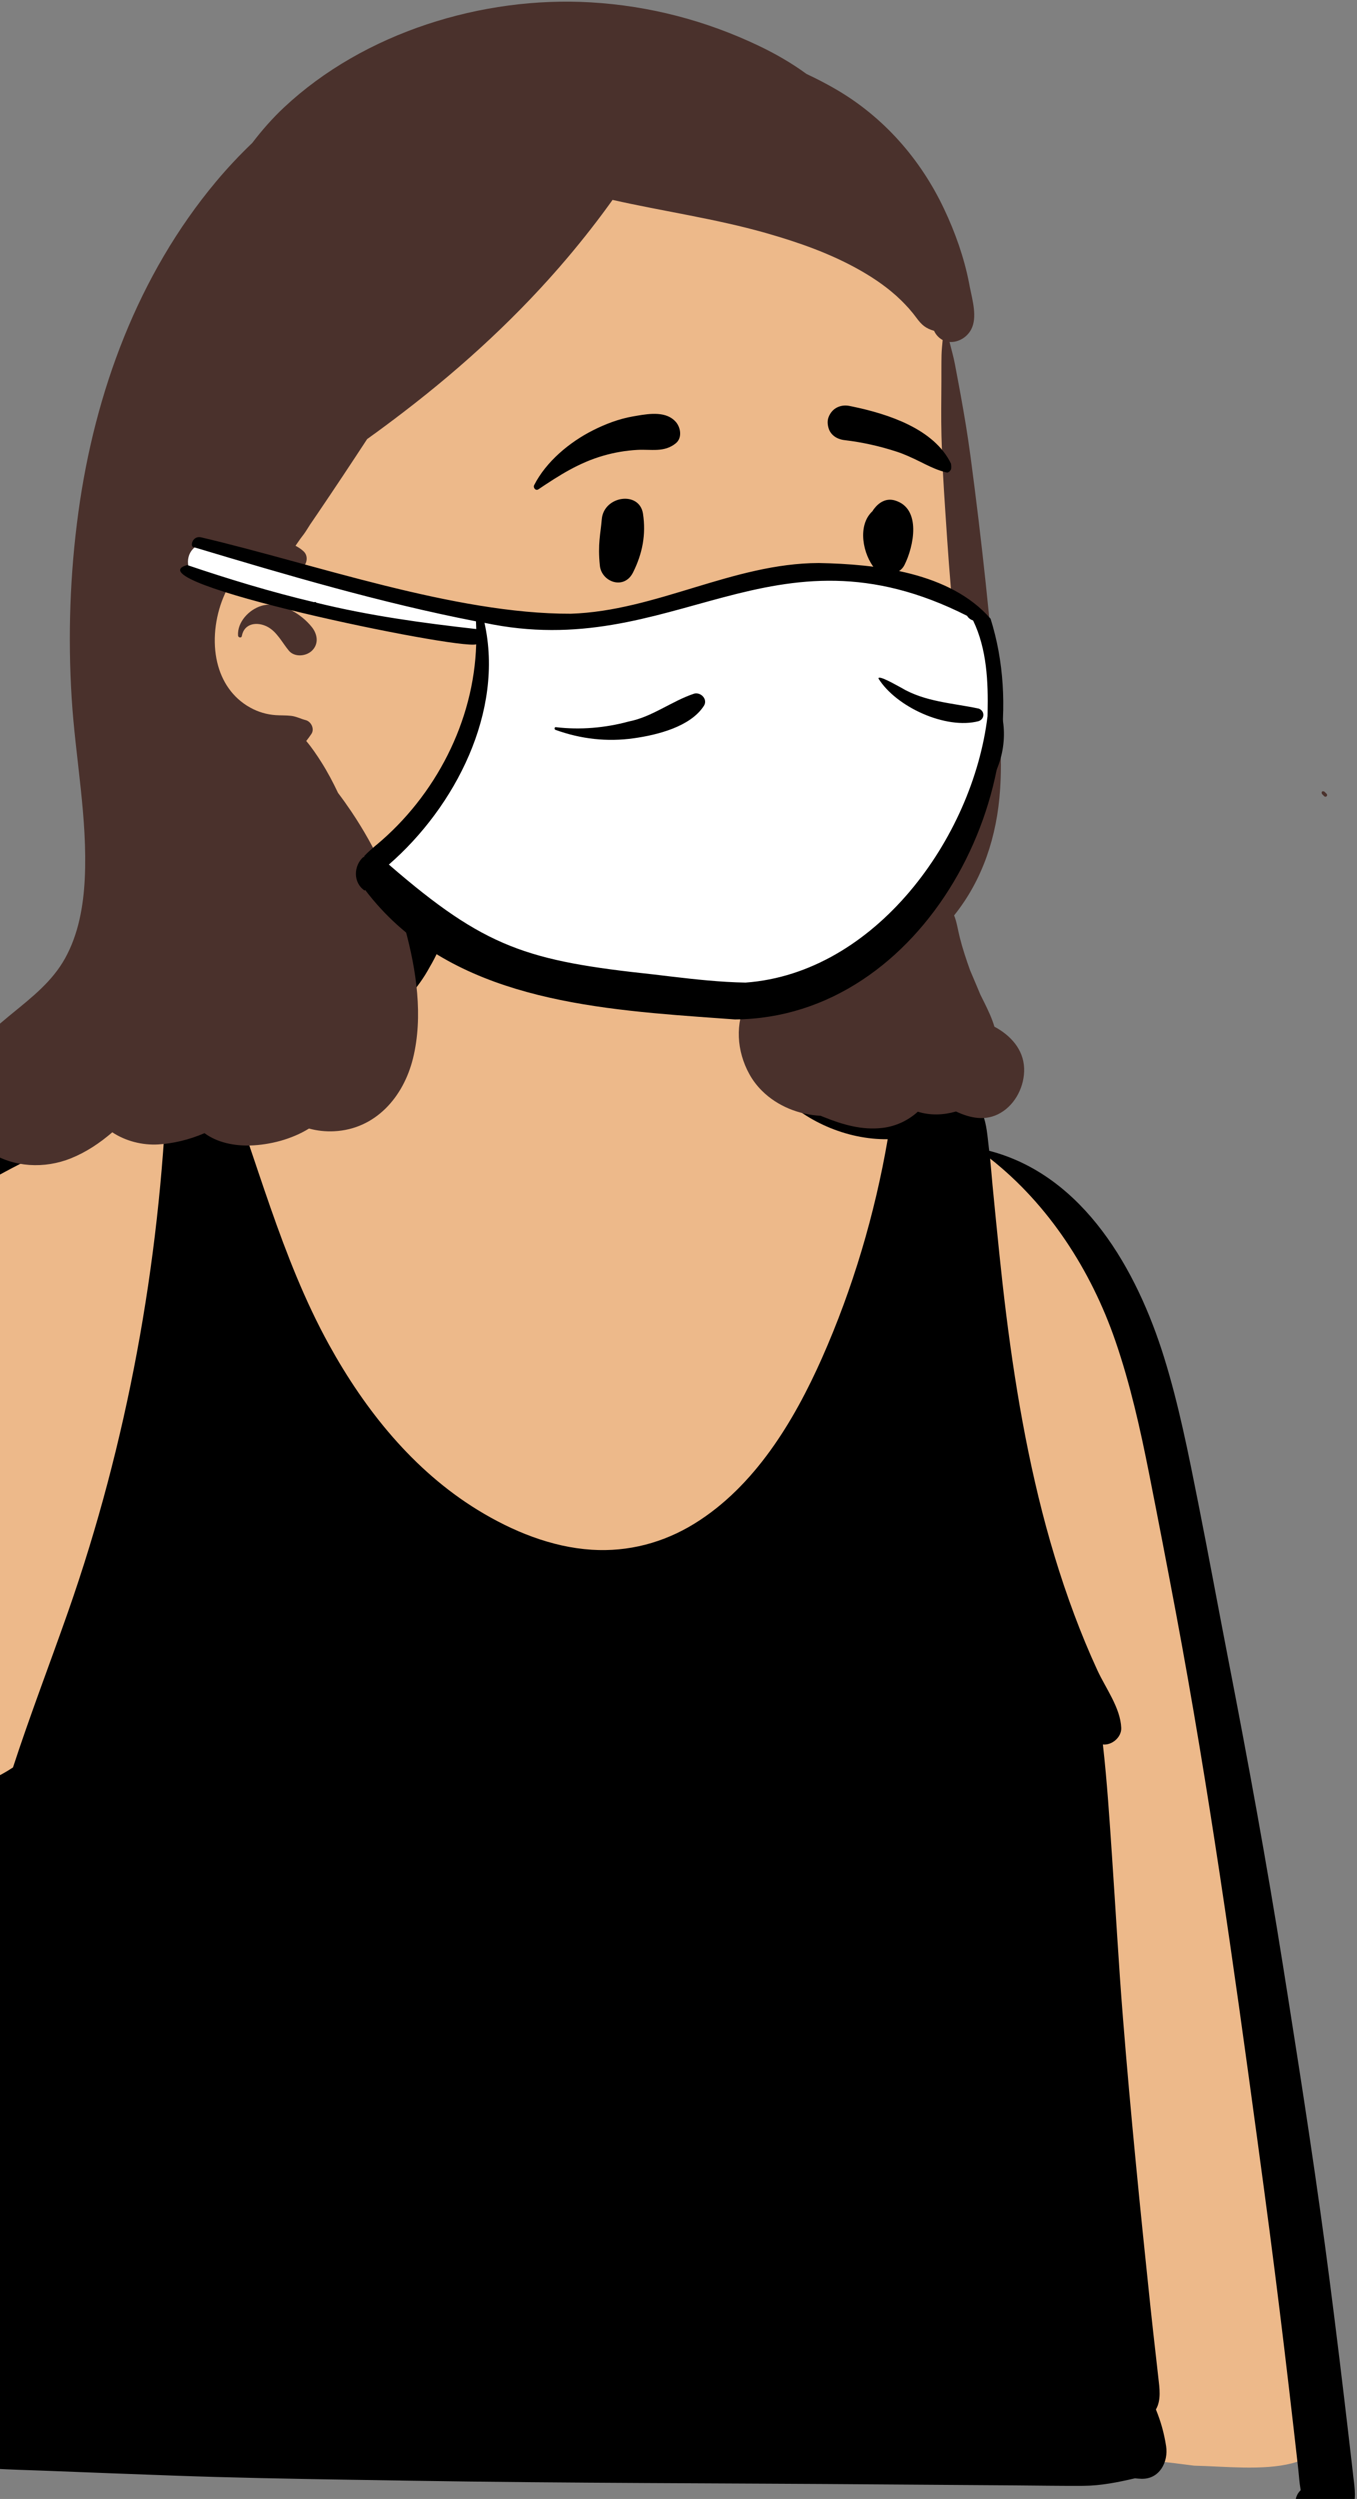 <svg xmlns="http://www.w3.org/2000/svg" width="510" height="939" viewBox="0 0 510 939">
  <rect x="0" y="0" width="510" height="939" fill="#808080" stroke="none"/>
  <g fill="none" fill-rule="evenodd" transform="translate(-297 -204)">
    <g transform="translate(125.26 544.796)">
      <path fill="#EDB98A" d="M48.207,557.465 C47.047,557.503 47.413,557.164 47.839,557.082 C47.961,557.209 48.084,557.338 48.207,557.465 Z M82.449,582.934 C114.852,586.778 147.296,583.262 179.539,579.736 C244.862,574.891 309.726,589.006 375.178,584.702 C456.974,581.253 538.992,574.777 620.516,585.691 C643.066,586.209 679.032,592.297 670.854,557.372 C660.112,467.58 645.751,378.24 630.367,289.139 C617.329,239.187 616.386,152.787 580.684,118.051 C575.464,113.282 556.742,97.857 551.793,95.786 C527.184,86.62 482.822,79.466 464.519,60.034 C449.694,34.936 456.59,0.687 433.538,-19.519 C413.334,-36.023 369.238,-32.534 347.637,-20.141 C330.595,-9.085 327.926,12.39 317.306,28.271 C314.687,32.076 308.465,41.249 304.952,44.208 C296.399,52.446 266.361,61.101 257.687,62.691 C208.736,72.728 184.327,78.929 145.826,111.476 C45.228,214.232 59.488,395.976 31.652,530.347 C30.513,545.119 21.537,565.165 37.55,574.675 C51.342,581.285 67.557,580.566 82.449,582.934 Z"/>
      <path fill="#000" d="M453.297,25.874 C453.417,25.524 453.979,25.465 454.064,25.874 C455.436,32.157 458.009,39.046 460.616,44.938 C463.267,50.906 466.888,56.388 471.464,61.043 C481.05,70.796 493.38,75.247 506.903,75.255 L507.227,75.264 C507.29,74.809 507.36,74.354 507.425,73.9 L507.517,73.217 C508.752,63.873 519.838,64.146 522.003,71.197 C523.102,71.546 524.201,71.896 525.292,72.263 L525.51,72.341 C527.346,73.04 533.565,76.139 534.708,75.315 C537.221,73.507 540.093,75.579 541.047,77.89 C542.607,81.673 542.868,86.348 543.374,90.452 L543.442,90.984 L543.519,91.624 C579.094,100.875 599.059,136.487 609.25,169.294 C614.772,187.079 618.385,205.427 622.015,223.672 C625.901,243.187 629.481,262.754 633.272,282.278 C640.745,320.754 647.817,359.317 653.961,398.024 L655.742,409.264 C661.371,444.857 666.853,480.429 671.463,516.182 C673.951,535.459 676.286,554.753 678.536,574.064 C678.939,577.507 679.339,580.952 679.735,584.399 L680.326,589.572 C680.854,594.21 681.748,598.797 679.456,603.137 C674.488,612.548 659.44,612.48 658.588,600.425 C658.418,598.03 659.227,596.197 660.565,594.918 L660.546,594.715 C660.533,594.595 660.52,594.506 660.514,594.466 C660.07,592.07 659.951,589.538 659.679,587.116 C659.082,581.95 658.503,576.783 657.915,571.608 C656.781,561.752 655.64,551.897 654.455,542.049 C652.061,522.074 649.53,502.123 646.847,482.19 L644.186,462.481 C635.29,396.784 626.019,331.101 613.818,265.925 C610.495,248.183 607.078,230.467 603.575,212.759 C600.252,195.989 596.52,179.295 590.947,163.105 C581.847,136.658 565.938,111.89 543.851,94.532 C544.192,97.848 544.439,101.182 544.754,104.499 C545.564,113.016 546.424,121.524 547.293,130.033 C550.455,160.862 554.741,191.64 562.052,221.787 C565.673,236.725 570.087,251.466 575.464,265.866 C578.114,272.959 581.003,279.959 584.173,286.831 C587.309,293.626 592.806,300.89 593.137,308.46 C593.29,311.965 589.626,315.076 586.236,314.701 C587.82,328.649 588.715,342.743 589.66,356.657 C591.041,376.811 592.14,397.001 593.751,417.138 C596.631,453.211 600.244,489.232 604.027,525.22 C604.777,532.354 605.592,539.483 606.399,546.611 L607.074,552.595 C607.529,556.475 608.216,561.125 606.157,564.566 C607.998,569.008 609.259,573.569 609.993,578.327 C610.921,584.243 607.539,590.876 600.636,590.621 C599.852,590.594 599.068,590.526 598.284,590.442 C591.884,591.925 585.502,593.23 578.856,593.272 C570.369,593.332 561.865,593.161 553.377,593.102 C536.958,592.991 520.537,592.88 504.117,592.744 C444.673,592.266 385.205,592.292 325.77,591.337 L301.989,590.959 C280.189,590.608 258.386,590.204 236.596,589.41 C221.59,588.864 206.586,588.31 191.587,587.705 L188.534,587.588 C175.301,587.106 162.052,586.858 148.965,584.832 C148.637,584.776 148.495,584.436 148.546,584.136 L148.564,584.056 L147.993,583.928 C147.661,585.36 140.759,579.341 140.81,575.343 C137.947,571.617 139.285,565.666 139.592,561.352 C139.89,557.149 140.265,552.937 140.597,548.734 C141.304,539.756 141.909,530.77 142.634,521.792 C145.556,485.592 148.079,449.298 149.715,413.02 C150.541,394.733 151.206,376.436 151.905,358.149 C152.219,349.822 152.657,341.489 153.473,333.201 L153.685,331.13 C154.58,322.724 154.495,313.687 157.588,305.765 C157.631,305.655 157.776,305.655 157.818,305.765 C160.945,313.474 161.244,322.434 161.874,330.892 C161.985,330.858 162.096,330.841 162.215,330.815 C166.535,328.76 170.898,326.91 174.988,324.37 C175.542,324.028 176.079,323.67 176.624,323.321 C183.058,303.626 190.514,284.256 197.373,264.689 C219.537,201.419 231.773,134.039 234.483,67.045 C217.577,77.95 199.165,86.433 181.266,95.543 L179.59,96.399 C161.96,105.419 145.079,115.659 132.528,131.304 C121.586,144.928 114.437,161.527 107.748,177.53 C100.565,194.727 94.089,212.23 88.167,229.896 C76.152,265.738 66.847,302.458 59.587,339.554 C52.42,376.164 47.299,413.045 43.874,450.184 C42.127,469.129 40.533,488.09 39.196,507.077 C38.514,516.685 37.909,526.302 37.347,535.928 C37.074,540.6 36.869,545.281 36.563,549.953 C36.375,552.647 36.341,555.425 35.455,557.983 C34.714,560.115 33.401,561.897 32.174,563.782 C29.933,567.217 24.275,567.84 22.17,563.782 L21.259,562.024 C20.053,559.683 18.951,557.326 18.788,554.625 C18.634,552.067 18.949,549.399 19.094,546.831 C19.375,541.64 19.699,536.439 20.023,531.247 C20.705,520.326 21.463,509.404 22.315,498.491 C24.011,476.631 26.192,454.831 28.936,433.073 C38.591,356.657 52.531,280.641 79.134,208.121 C85.712,190.191 93.049,172.405 101.332,155.193 C109.342,138.55 119.473,122.837 134.181,111.379 C147.719,100.829 163.456,93.767 179.093,86.913 L181.047,86.057 C198.575,78.393 216.069,70.14 234.372,64.444 C233.963,64.496 233.563,64.547 233.214,64.666 C232.813,64.794 232.575,64.274 232.822,63.993 C233.861,62.842 234.295,61.657 235.489,60.523 C236.313,59.738 237.171,58.998 238.053,58.283 L239.322,57.272 C241.644,55.428 244.086,53.544 247.009,52.901 C251.142,51.997 253.171,55.757 252.011,58.698 C252.607,57.922 254.209,58.152 254.627,59.218 C268.226,94.31 277.157,131.457 295.46,164.614 C308.975,189.108 327.107,211.727 351.171,226.519 C364.098,234.465 378.891,240.57 394.169,241.533 C407.888,242.394 421.087,238.906 432.753,231.703 C455.368,217.746 470.135,193.243 480.667,169.499 C492.247,143.359 500.512,115.505 505.369,87.268 C489.98,87.481 473.739,80.456 463.505,69.006 C458.12,62.978 454.106,55.637 452.07,47.811 C450.016,39.916 450.672,33.428 453.297,25.874 Z M324.193,5.369 C326.068,2.019 330.227,0.91 333.627,2.274 C337.401,3.792 338.535,7.458 337.998,11.184 C337.375,15.549 334.572,20.265 332.391,24.075 C330.108,28.065 327.168,31.74 324.125,35.175 C318.399,41.655 312.272,47.495 305.004,52.27 C297.77,57.018 289.589,60.574 281.179,62.56 L279.18,63.027 C272.638,64.523 263.331,66.238 257.882,62.68 C257.618,62.509 257.626,62.159 257.882,61.989 C260.83,59.934 264.776,59.567 268.167,58.596 C271.865,57.531 275.572,56.32 279.108,54.802 C286.087,51.801 292.768,47.845 298.715,43.121 C304.689,38.382 310.465,32.729 314.463,26.206 C316.474,22.933 318.186,19.496 319.83,16.036 C321.493,12.565 322.327,8.711 324.193,5.369 Z"/>
    </g>
    <g transform="translate(316.986 153.464)">
      <path fill="#EDB98A" d="M335.145,178.306 C336.071,169.674 325.993,146.644 326.236,151.316 C310.079,126.336 278.547,116.513 251.341,108.266 C193.586,89.15 148.487,112.237 107.909,153.155 C83.952,175.592 61.157,200.655 49.131,231.715 C25.472,290.968 60.935,358.531 114.864,386.836 C119.216,389.198 123.958,391.44 128.103,394.293 C150.396,407.207 176.575,411.675 201.417,417.296 C247.892,427.947 306.26,422.871 333.649,378.506 C352.225,347.02 347.29,308.851 345.836,273.909 C343.652,243.294 339.817,208.697 335.145,178.306 Z"/>
      <path fill="#4A312C" d="M86.728,90.93 C116.837,62.708 161.34,49.03 202.029,51.422 C224.067,52.718 245.306,58.255 265.222,67.767 C271.451,70.741 277.52,74.223 283.117,78.323 C286.893,80.09 290.584,82.001 294.159,84.08 C312.067,94.481 325.91,110.236 334.77,128.925 C339,137.845 342.338,147.251 344.228,156.942 L344.532,158.538 C345.497,163.401 347.403,169.808 344.991,174.359 C343.393,177.377 340.042,179.279 336.871,179.023 C337.559,181.819 338.384,184.615 338.911,187.429 L340.348,195.103 C340.586,196.381 340.822,197.66 341.054,198.939 C342.44,206.561 343.716,214.174 344.736,221.856 C346.87,237.851 348.801,253.879 350.501,269.933 C351.72,281.415 352.862,292.908 353.972,304.398 L354.634,311.292 C355.773,323.159 356.666,335.13 355.891,347.049 C354.726,364.928 349.241,381.24 338.596,394.511 C339.61,396.957 339.952,399.711 340.716,402.752 C341.773,406.96 343.149,411.081 344.615,415.165 C345.3,416.771 345.987,418.377 346.666,419.987 L348.453,424.25 L348.453,424.25 L349.847,427.046 C351.357,430.087 352.818,433.173 353.746,436.32 C359.761,439.541 364.673,444.794 364.914,451.992 C365.127,458.498 361.759,465.386 356.071,468.702 C350.458,471.979 344.679,470.689 339.304,468.187 C334.618,469.555 329.602,469.728 324.96,468.267 C321.386,471.51 316.777,473.75 311.667,474.355 C303.964,475.272 296.651,473.11 289.584,470.266 L289.092,470.067 C288.87,469.981 288.649,469.887 288.437,469.794 C280.308,469.402 272.213,466.178 266.447,460.467 C264.568,458.617 262.944,456.503 261.635,454.132 C256.881,445.512 256.142,434.931 260.819,426.381 C259.815,426.424 258.803,426.465 257.8,426.492 C244.42,426.874 231.018,426.19 217.672,425.308 L214.526,425.094 C205.891,424.47 193.155,423.003 192.912,412.271 C192.878,410.898 194.29,409.867 195.582,410.233 C200.489,411.622 205.31,413.805 210.395,414.59 C217.044,415.621 223.931,415.732 230.649,416.107 L232.581,416.215 C246.128,416.958 260.161,417.412 273.488,414.718 C283.436,412.714 293.802,409.064 302.918,404.546 C311.667,400.198 319.618,394.512 326.029,387.086 C340.153,370.75 342.024,347.705 341.335,327.039 C340.502,302.356 337.61,277.709 335.978,253.061 L335.239,241.988 C334.631,232.754 334.074,223.507 333.844,214.268 C333.674,207.525 333.783,200.764 333.817,194.02 C333.834,190.652 333.793,187.267 333.869,183.9 C333.912,182.007 334.133,180.157 334.294,178.306 C333.546,177.915 332.849,177.368 332.22,176.644 C331.726,176.073 331.344,175.468 331.08,174.854 C327.908,173.924 326.437,172.687 324.38,169.883 C322.645,167.522 320.681,165.339 318.58,163.293 C314.108,158.945 308.997,155.39 303.597,152.294 C292.433,145.892 280.206,141.612 267.876,138.099 C248.998,132.728 229.391,129.966 210.233,125.651 C204.953,133.034 199.358,140.197 193.508,147.128 C175.251,168.749 154.317,188.025 131.884,205.214 C127.319,208.718 122.693,212.171 118,215.521 C111.817,224.973 105.569,234.38 99.227,243.723 L96.504,247.724 L96.461,247.8 C96.087,248.372 95.729,248.943 95.373,249.514 C94.616,250.725 93.766,251.893 92.864,253.027 C92.278,253.887 91.682,254.748 91.079,255.61 C92.235,256.231 93.29,256.931 94.114,257.707 C95.798,259.301 95.516,261.834 94.114,263.454 C89.591,268.688 82.431,261.868 77.227,260.052 C71.589,261.773 66.887,268.501 64.549,273.641 C61.182,281.051 59.83,289.985 61.352,298.008 C62.745,305.34 66.505,311.675 72.754,315.648 C72.975,315.784 73.213,315.93 73.443,316.057 C73.452,316.075 73.452,316.075 73.46,316.065 C73.673,316.202 73.894,316.33 74.115,316.45 C77.048,318.07 80.271,319.025 83.612,319.254 C85.525,319.391 87.524,319.288 89.438,319.519 C91.402,319.748 93.017,320.653 94.905,321.13 C96.988,321.667 98.332,324.473 97.022,326.356 C96.376,327.285 95.764,328.173 95.108,328.966 C97.26,331.506 99.13,334.311 100.823,336.979 C103.135,340.637 105.185,344.517 107.056,348.473 C108.782,350.749 110.432,353.068 112.03,355.438 C121.086,368.892 128.016,383.88 132.276,399.541 C136.494,415.032 139.13,432.433 135.227,448.25 C131.63,462.795 121.129,474.841 105.585,475.617 C102.341,475.778 99.151,475.414 96.151,474.588 C89.561,478.67 81.394,480.723 74.086,480.962 C68.173,481.156 61.7,479.908 56.871,476.323 C51.143,478.823 44.929,480.242 39.525,480.565 C33.478,480.926 27.15,479.274 22.221,476.002 C17.531,480.03 12.47,483.43 6.719,485.763 C-3.17,489.769 -14.939,489.275 -23.994,483.282 C-33.067,477.28 -37.685,466.503 -34.912,455.811 C-32.362,445.956 -24.343,438.726 -16.809,432.502 L-15.321,431.278 C-7.869,425.18 -0.343,419.277 4.44,410.685 C9.516,401.571 11.37,390.982 11.872,380.666 C12.96,357.953 8.352,335.445 6.949,312.852 C5.503,289.517 6.311,266.113 9.482,242.948 C15.647,197.95 31.871,153.838 61.224,118.762 C65.471,113.687 70.016,108.849 74.807,104.264 C78.469,99.462 82.426,94.961 86.728,90.93 Z M477.172,347.859 C477.334,347.867 477.487,347.876 477.631,347.935 C477.728,347.976 477.81,348.042 477.885,348.113 L478.601,348.83 C478.856,349.086 478.839,349.478 478.601,349.734 C478.392,349.967 478.015,349.974 477.769,349.794 L477.699,349.734 L476.959,348.991 C476.878,348.903 476.808,348.808 476.773,348.686 C476.739,348.566 476.739,348.43 476.73,348.302 C476.722,348.072 476.943,347.859 477.172,347.859 Z M78.222,278.203 C85.041,276.131 93.221,281.059 97.286,286.26 C99.326,288.869 99.905,292.441 97.286,295.007 C95.058,297.19 90.704,297.59 88.553,295.007 C86.113,292.066 84.123,287.99 80.636,286.107 C76.853,284.06 71.785,284.572 70.892,289.559 C70.739,290.404 69.531,290.121 69.48,289.363 C69.149,284.316 73.562,279.609 78.222,278.203 Z"/>
    </g>
    <path fill="#000" d="M124.908,205.408 C119.18,203.07 114.069,199.17 110.333,194.188 C109.034,192.456 108.697,190.627 108.969,188.955 C109.276,187.074 110.388,185.369 111.905,184.225 C113.426,183.078 115.329,182.513 117.169,182.801 C118.768,183.052 120.36,183.927 121.619,185.744 L121.882,186.107 C124.104,189.114 126.999,191.581 130.297,193.172 C133.476,194.704 137.032,195.42 140.711,195.004 C147.719,194.212 152.549,190.42 157.682,185.271 C158.319,184.621 158.956,183.95 159.595,183.269 C159.999,182.651 160.56,182.254 161.183,182.046 C161.874,181.815 162.656,181.828 163.372,182.078 C164.063,182.319 164.681,182.776 165.095,183.385 C165.488,183.963 165.711,184.677 165.639,185.499 C165.169,190.835 162.381,195.598 158.42,199.337 C154.021,203.49 148.19,206.364 142.7,207.371 C136.652,208.481 130.489,207.686 124.908,205.408 L124.908,205.408 Z M145.553,123.084 C151.988,126.997 161.792,136.123 154.87,145.824 C146.722,154.379 134.99,144.571 129.209,140.135 C123.849,136.697 117.826,145.539 122.8,149.553 C164.573,180.497 181.526,124.107 148.808,118.483 C145.205,117.863 143.867,121.873 145.553,123.084 Z M70.694,87.088 C71.405,78.258 84.845,76.253 86.182,84.99 C87.379,92.817 85.97,100.007 82.446,107.053 C79.08,113.785 70.618,110.644 69.978,104.514 C69.12,96.297 70.252,92.58 70.694,87.088 Z M173.002,83.179 C174.876,80.723 177.581,79.047 180.823,79.994 C190.95,82.955 187.965,97.341 184.408,104.343 C182.476,108.146 176.229,109.11 173.406,105.762 C168.804,100.302 166.601,89.398 172.451,84.02 C172.609,83.742 172.785,83.462 173.002,83.179 Z M82.304,48.452 L83.904,48.172 C88.852,47.316 95.006,46.493 98.507,50.474 C100.363,52.585 101.003,56.508 98.507,58.529 C94.117,62.084 89.263,60.706 84.002,61.007 C79.666,61.256 75.5,61.974 71.323,63.169 C62.162,65.789 54.696,70.572 46.871,75.823 C45.844,76.512 44.796,75.199 45.286,74.238 C49.803,65.385 58.557,58.114 67.325,53.681 C72.005,51.315 77.126,49.353 82.304,48.452 Z M163.77,44.487 L164.994,44.738 C178.319,47.524 195.631,53.091 201.941,66.186 C202.181,68.038 201.927,68.435 201.721,68.694 L201.652,68.78 C201.482,69.002 201.346,69.307 200.544,69.559 C200.321,69.506 200.096,69.45 199.869,69.39 C196.977,68.632 194.688,67.587 192.473,66.503 L190.071,65.319 C187.284,63.952 184.472,62.634 181.493,61.662 C175.134,59.586 168.594,58.125 161.952,57.344 C160.513,57.175 159.127,56.689 158.033,55.856 C156.995,55.065 156.202,53.97 155.84,52.515 C155.372,50.632 155.507,49.206 156.516,47.507 C157.276,46.231 158.363,45.346 159.61,44.838 C160.882,44.32 162.33,44.198 163.77,44.487 Z" transform="translate(452.472 312.043)"/>
    <path fill="#000" d="M250.855,27.898 C249.719,24.503 243.875,24.799 244.234,28.795 C244.646,33.361 243.084,38.452 238.713,40.669 C234.135,42.99 228.985,40.904 226.193,36.922 C223.765,33.461 222.09,29.697 219.036,26.679 C216.196,23.872 212.741,21.708 208.962,20.423 C206.019,19.423 202.966,19.157 200.005,19.485 C192.625,17.817 184.075,21.611 179.476,27.368 C179.18,27.739 178.905,28.12 178.639,28.505 C178.183,27.884 177.706,27.269 177.2,26.663 C175.897,25.101 174.28,24.766 172.82,25.191 C164.502,19.003 152.846,18.182 143.4,23.768 C135.831,28.243 129.571,34.838 120.264,35.352 C112.892,35.758 104.863,31.55 104.343,23.444 C104.07,19.212 98.307,15.684 95.073,19.603 C88.275,27.842 86.915,38.787 90.676,48.749 C94.645,59.26 102.732,66.665 112.971,71.021 C124.028,75.724 136.985,77.358 148.946,76.985 C160.87,76.614 171.713,72.026 178.9,62.267 C179.758,61.102 180.512,59.919 181.174,58.722 C188.153,67.612 199.092,71.349 210.234,71.618 C221.891,71.897 235.671,69.85 243.913,60.792 C251.856,52.062 254.597,39.079 250.855,27.898" transform="translate(421.796 441.634)"/>
    <g transform="translate(336.585 393.038)">
      <path fill="#FFF" d="M335.1,59.984 C333.493,39.622 307.832,30.996 295.05,28.439 C252.489,18.428 216.279,44.112 165.529,44.638 C160.407,44.718 145.759,43.853 138.948,42.054 C104.387,34.196 69.862,25.838 35.951,15.533 C30.965,16.701 29.49,23.212 32.913,26.922 C65.392,38.446 115.082,48.766 141.322,49.941 C140.818,83.856 122.924,117.959 98.212,136.716 C137.514,180.202 229.175,194.503 283.119,171.677 C309.655,163.709 337.656,92.382 335.1,59.984"/>
      <path fill="#000" d="M33.209,16.56 C31.747,16.503 32.599,12.24 35.891,12.848 C78.364,22.786 131.28,41.717 174.936,41.578 C207.052,40.526 235.828,22.63 268.121,22.522 C289.828,22.938 317.508,26.027 332.7,43.455 C352.737,107.039 307.615,193.52 236.62,194.021 L223.182,193.048 C177.378,189.672 127.199,184.27 97.675,145.388 L97.445,145.586 L97.445,145.586 C93.03,142.623 93.277,136.222 97.028,132.93 L97.14,133.106 L97.14,133.106 C97.212,132.99 97.291,132.879 97.368,132.766 L97.32,132.617 L97.32,132.617 C98.763,131.101 100.405,129.683 101.897,128.413 L101.904,128.438 L101.904,128.438 C124.073,109.959 138.548,82.015 139.381,53.08 C132.042,55.097 8.736,29.52 30.747,23.278 C46.491,28.603 62.327,33.413 78.483,37.241 C78.754,37.088 79.143,37.128 79.292,37.429 C99.056,42.296 119.218,45.077 139.407,47.328 C139.386,46.363 139.349,45.398 139.3,44.431 C103.402,37.439 68.21,27.058 33.209,16.56 Z M323.884,42.365 C250.254,5.149 213.705,60.131 142.495,44.992 C149.945,78.248 131.548,114.1 106.562,135.828 C142.867,167.268 158.58,172.029 206.205,177.131 L212.426,177.873 C221.781,178.981 231.223,180.015 240.606,180.177 C289.279,176.633 326.057,125.966 331.561,80.059 L331.59,78.791 C331.837,67.14 331.302,54.808 326.144,44.135 C325.194,43.804 324.368,43.208 323.884,42.365 Z M221.378,71.579 C223.922,71.006 226.519,73.784 224.941,76.216 C219.845,84.081 207.381,87.128 198.664,88.364 C188.569,89.796 178.783,88.667 169.194,85.222 C168.68,85.037 168.717,84.128 169.332,84.201 C178.437,85.286 187.824,84.492 196.672,82.081 C205.643,80.332 212.887,74.362 221.378,71.579 Z M290.56,65.913 C290.518,64.419 297.861,68.743 299.023,69.325 C307.992,74.714 318.374,75.109 328.266,77.224 C330.572,78.109 330.569,81.042 328.266,81.927 C315.919,85.212 297.182,76.59 290.56,65.913 Z"/>
    </g>
  </g>
</svg>
